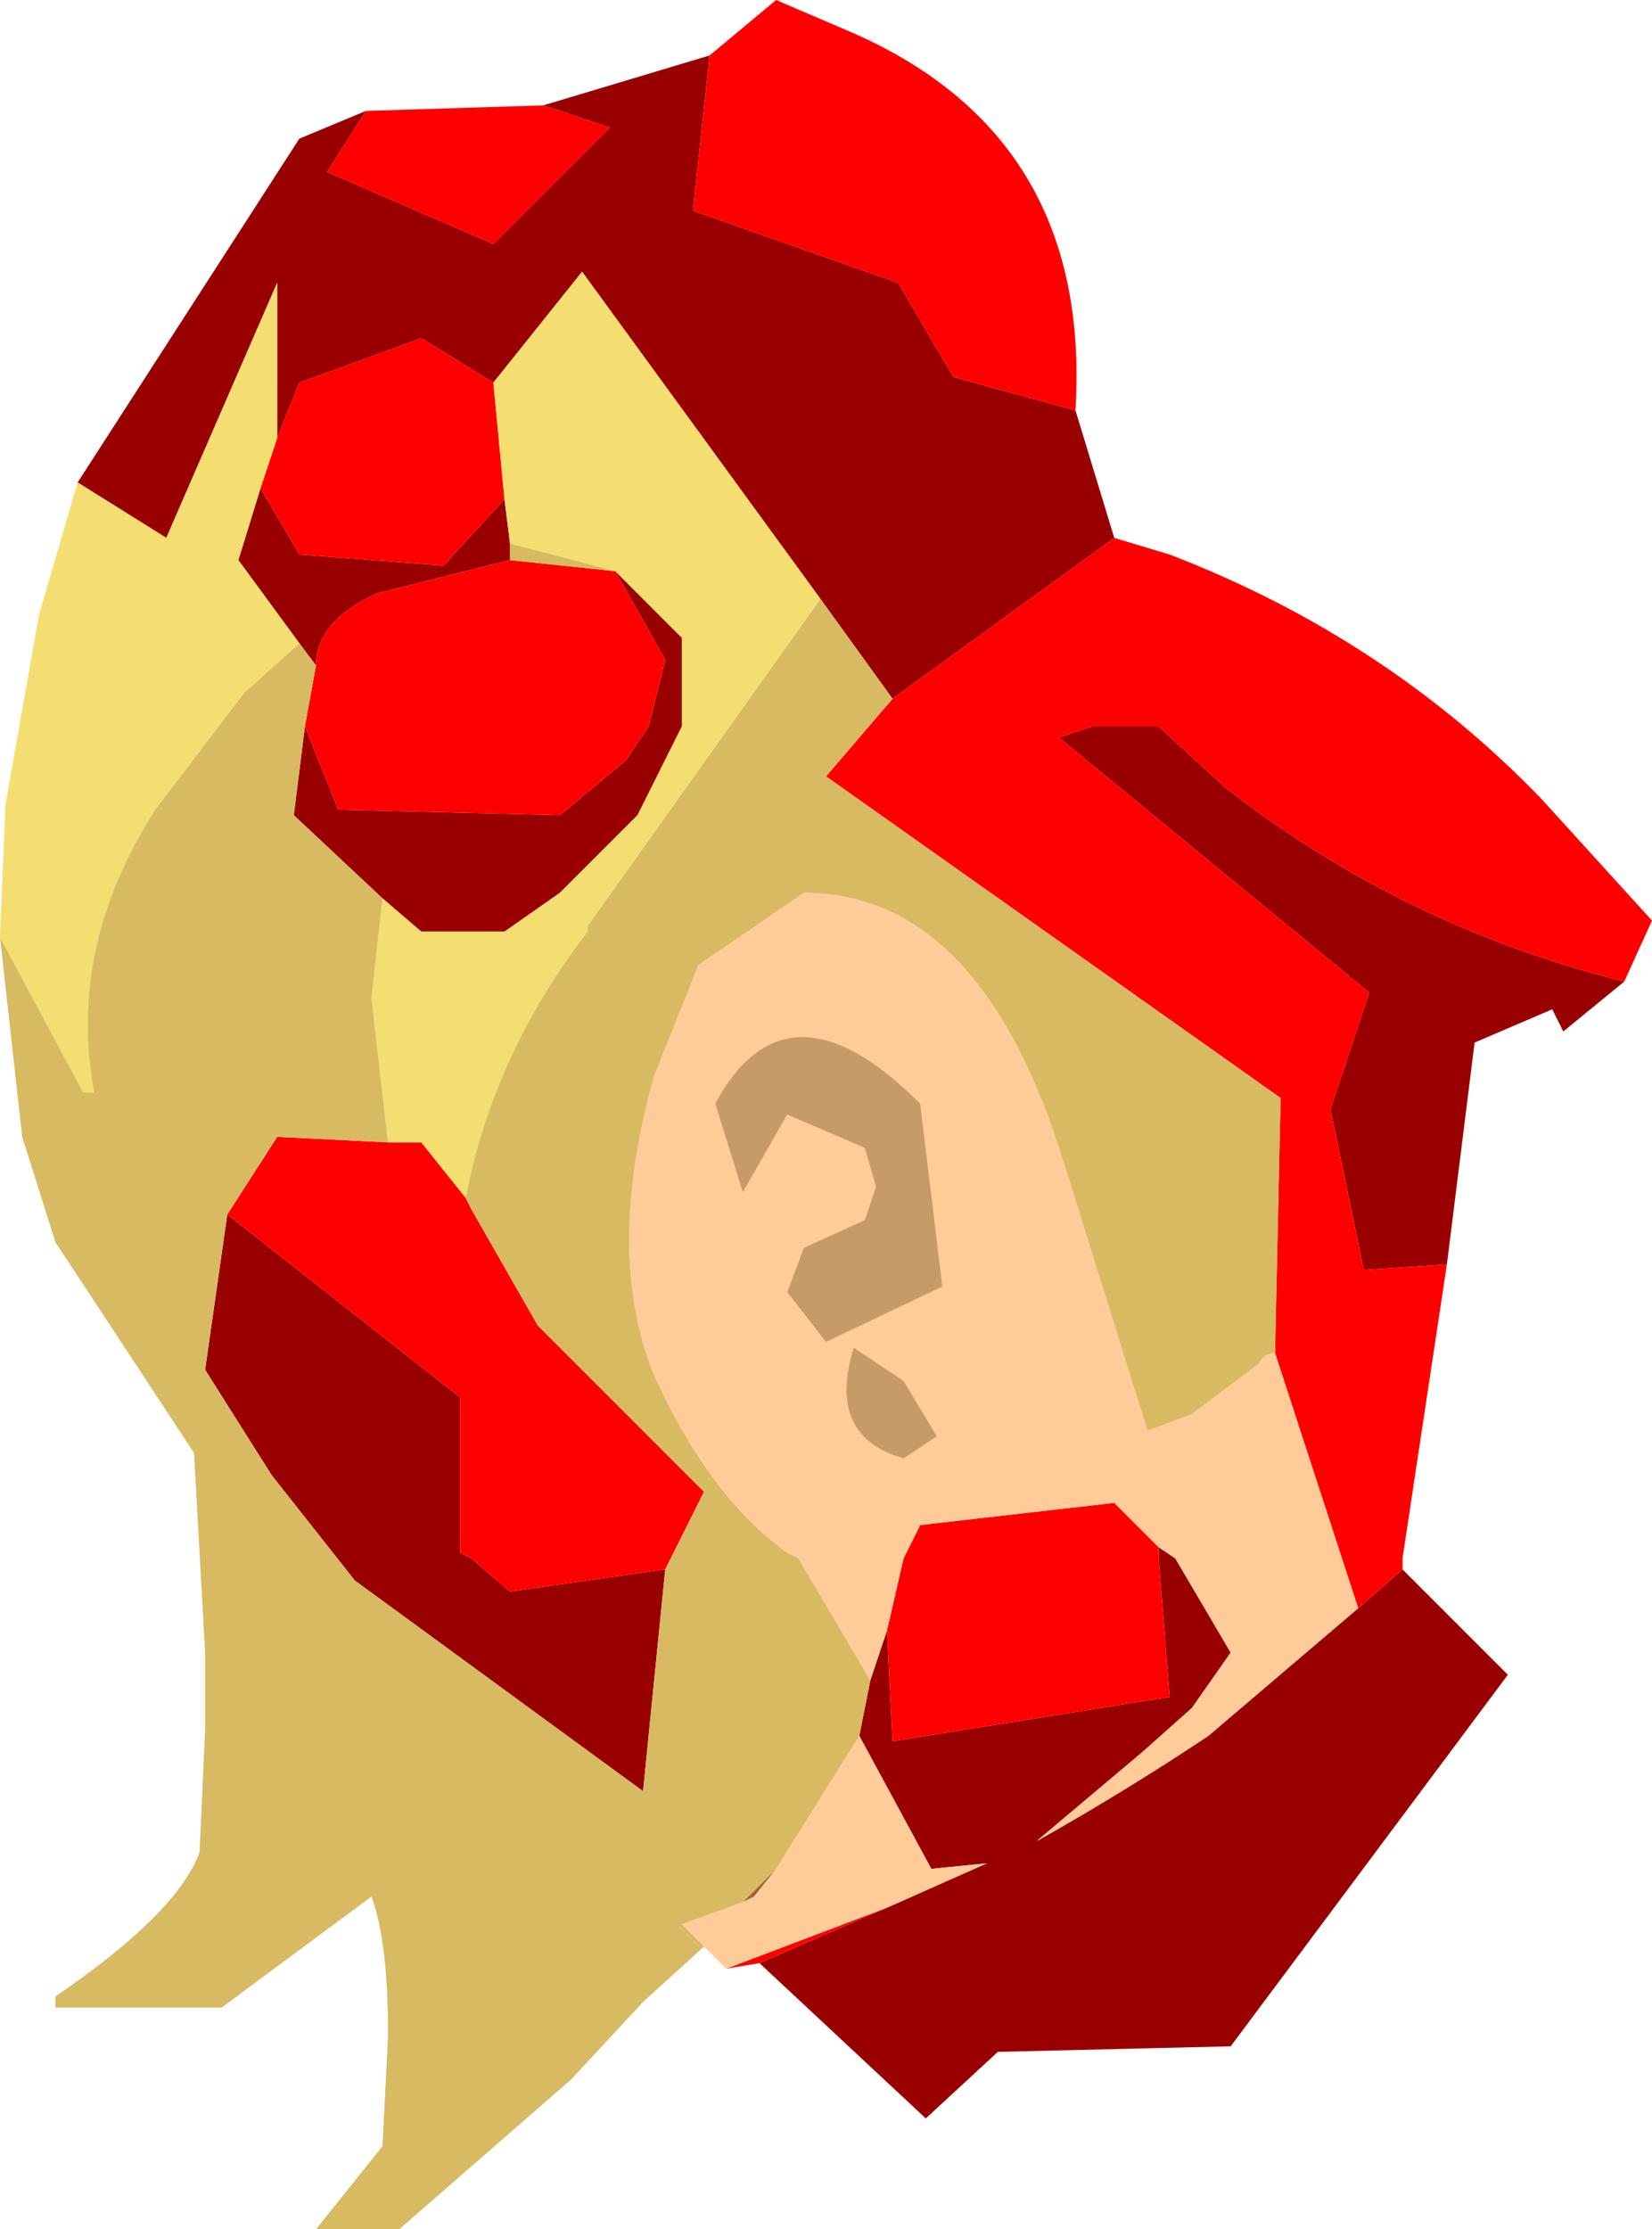 <?xml version="1.0" encoding="UTF-8" standalone="no"?>
<svg xmlns:ffdec="https://www.free-decompiler.com/flash" xmlns:xlink="http://www.w3.org/1999/xlink" ffdec:objectType="frame" height="20.1px" width="14.9px" xmlns="http://www.w3.org/2000/svg">
  <g transform="matrix(1.0, 0.0, 0.0, 1.0, 7.1, 9.25)">
    <use ffdec:characterId="1313" height="20.1" transform="matrix(1.0, 0.0, 0.0, 1.0, -7.1, -9.25)" width="14.9" xlink:href="#shape0"/>
  </g>
  <defs>
    <g id="shape0" transform="matrix(1.0, 0.0, 0.0, 1.0, 7.1, 9.25)">
      <path d="M7.55 -0.4 L7.0 0.05 6.9 -0.15 6.2 0.15 5.95 2.15 5.2 2.2 4.9 0.75 5.25 -0.3 2.45 -2.6 2.75 -2.7 3.35 -2.7 3.95 -2.15 Q5.55 -0.9 7.55 -0.4 M5.55 4.9 L6.5 5.85 4.0 9.2 1.9 9.25 1.25 9.85 -0.25 8.45 0.9 7.95 1.8 7.55 1.3 7.6 0.65 6.4 0.75 5.9 0.9 5.45 0.95 6.45 3.45 6.05 3.35 4.8 3.35 4.7 3.5 4.8 4.0 5.65 3.65 6.15 3.2 6.55 2.25 7.35 Q3.05 6.9 3.8 6.4 L5.15 5.25 5.55 4.9 M-6.4 -4.9 L-4.4 -8.0 -3.8 -8.25 -4.15 -7.7 -2.65 -7.05 -1.6 -8.1 -2.2 -8.3 -0.7 -8.75 -0.85 -7.35 1.0 -6.7 1.5 -5.85 2.6 -5.55 2.95 -4.4 0.95 -2.95 0.3 -3.85 -1.85 -6.8 -2.65 -5.8 -3.3 -6.2 -4.4 -5.8 -4.6 -5.3 -4.6 -6.7 -5.6 -4.4 -6.4 -4.9 M-1.1 4.9 L-1.3 6.9 -3.9 5.0 -4.65 4.05 -5.25 3.1 -5.05 1.7 -2.95 3.35 -2.95 4.75 -2.85 4.8 -2.5 5.1 -1.1 4.9 M-3.65 -1.15 L-4.45 -1.9 -4.35 -2.7 -4.05 -1.95 -2.05 -1.9 -1.45 -2.4 -1.25 -2.7 -1.1 -3.3 -1.55 -4.1 -0.95 -3.5 -0.95 -2.7 -1.35 -1.9 -2.05 -1.2 -2.55 -0.85 -3.3 -0.85 -3.65 -1.15 M-4.25 -3.25 L-4.4 -3.45 -4.95 -4.2 -4.75 -4.85 -4.4 -4.25 -3.1 -4.15 -2.55 -4.75 -2.5 -4.35 -2.5 -4.2 -3.7 -3.9 Q-4.25 -3.65 -4.25 -3.25" fill="#990000" fill-rule="evenodd" stroke="none"/>
      <path d="M2.95 -4.4 L3.45 -4.25 Q5.4 -3.5 6.8 -2.05 L7.8 -0.95 7.55 -0.4 Q5.55 -0.9 3.95 -2.15 L3.35 -2.7 2.75 -2.7 2.45 -2.6 5.25 -0.3 4.9 0.75 5.2 2.2 5.95 2.15 5.55 4.8 5.55 4.9 5.15 5.25 4.4 2.95 4.45 0.65 0.35 -2.25 0.95 -2.95 2.95 -4.4 M-0.25 8.45 L-0.55 8.5 0.9 7.95 -0.25 8.45 M-3.8 -8.25 L-2.2 -8.3 -1.6 -8.1 -2.65 -7.05 -4.15 -7.7 -3.8 -8.25 M-0.7 -8.75 L-0.1 -9.25 0.6 -8.95 Q2.75 -8.0 2.6 -5.55 L1.5 -5.85 1.0 -6.7 -0.85 -7.35 -0.7 -8.75 M-2.9 1.55 L-2.85 1.65 -2.25 2.7 -0.75 4.2 -1.1 4.9 -2.5 5.1 -2.85 4.8 -2.95 4.75 -2.95 3.35 -5.05 1.7 -4.6 1.0 -3.6 1.05 -3.3 1.05 -2.9 1.55 M-4.35 -2.7 L-4.25 -3.25 Q-4.25 -3.65 -3.7 -3.9 L-2.5 -4.2 -1.55 -4.1 -1.1 -3.3 -1.25 -2.7 -1.45 -2.4 -2.05 -1.9 -4.05 -1.95 -4.35 -2.7 M0.9 5.45 L1.05 4.8 1.2 4.5 2.95 4.3 3.35 4.7 3.35 4.8 3.45 6.05 0.95 6.45 0.9 5.45 M-2.55 -4.75 L-3.1 -4.15 -4.4 -4.25 -4.75 -4.85 -4.6 -5.3 -4.4 -5.8 -3.3 -6.2 -2.65 -5.8 -2.55 -4.75" fill="#ff0000" fill-rule="evenodd" stroke="none"/>
      <path d="M-0.55 8.5 L-0.75 8.3 -0.95 8.1 -0.4 7.9 -0.3 7.85 -0.1 7.6 0.65 6.4 1.3 7.6 1.8 7.55 0.9 7.95 -0.55 8.5 M4.4 2.95 L5.15 5.25 3.8 6.4 Q3.05 6.9 2.25 7.35 L3.2 6.55 3.65 6.15 4.0 5.65 3.5 4.8 3.35 4.7 2.95 4.3 1.2 4.5 1.05 4.8 0.9 5.45 0.75 5.9 0.1 4.8 0.0 4.75 Q-0.7 4.25 -1.2 3.15 -1.65 2.05 -1.2 0.45 L-0.8 -0.55 0.15 -1.2 Q1.75 -1.2 2.5 1.25 L3.25 3.65 3.65 3.5 4.25 3.05 Q4.3 2.95 4.4 2.95 M0.7 1.1 L0.8 1.45 0.7 1.75 0.15 2.0 0.0 2.4 0.35 2.85 1.4 2.35 1.2 0.7 Q0.0 -0.5 -0.65 0.7 L-0.4 1.5 0.0 0.8 0.7 1.1 M1.35 3.7 L1.05 3.2 0.6 2.9 Q0.35 3.7 1.05 3.9 L1.35 3.7" fill="#ffcc99" fill-rule="evenodd" stroke="none"/>
      <path d="M1.35 3.7 L1.05 3.9 Q0.35 3.7 0.6 2.9 L1.05 3.2 1.35 3.7 M0.7 1.1 L0.0 0.8 -0.4 1.5 -0.65 0.7 Q0.0 -0.5 1.2 0.7 L1.4 2.35 0.35 2.85 0.0 2.4 0.15 2.0 0.7 1.75 0.8 1.45 0.7 1.1" fill="#c79b68" fill-rule="evenodd" stroke="none"/>
      <path d="M-0.1 7.6 L-0.3 7.85 -0.4 7.9 -0.1 7.6" fill="#996633" fill-rule="evenodd" stroke="none"/>
      <path d="M-7.1 -0.8 L-7.05 -2.0 -6.75 -3.7 -6.4 -4.9 -5.6 -4.4 -4.6 -6.7 -4.6 -5.3 -4.75 -4.85 -4.95 -4.2 -4.4 -3.45 -4.9 -3.0 -5.7 -1.95 Q-6.5 -0.7 -6.25 0.6 L-6.35 0.6 -7.1 -0.8 M0.3 -3.85 L-1.8 -0.9 -1.8 -0.85 Q-2.65 0.25 -2.9 1.55 L-3.3 1.05 -3.6 1.05 -3.75 -0.25 -3.65 -1.15 -3.3 -0.85 -2.55 -0.85 -2.05 -1.2 -1.35 -1.9 -0.95 -2.7 -0.95 -3.5 -1.55 -4.1 -2.5 -4.35 -2.55 -4.75 -2.65 -5.8 -1.85 -6.8 0.3 -3.85" fill="#f5de71" fill-rule="evenodd" stroke="none"/>
      <path d="M-0.75 8.3 L-1.3 8.8 -1.95 9.5 -3.5 10.85 -4.25 10.85 -3.65 10.1 -3.6 9.1 Q-3.6 8.25 -3.75 7.85 L-5.1 8.85 -6.6 8.85 -6.6 8.75 Q-5.5 8.0 -5.3 7.45 L-5.25 6.35 -5.25 5.65 -5.35 3.85 -6.6 1.95 -6.9 1.0 -7.1 -0.8 -6.35 0.6 -6.25 0.6 Q-6.5 -0.7 -5.7 -1.95 L-4.9 -3.0 -4.4 -3.45 -4.25 -3.25 -4.35 -2.7 -4.45 -1.9 -3.65 -1.15 -3.75 -0.25 -3.6 1.05 -4.6 1.0 -5.05 1.7 -5.25 3.1 -4.65 4.05 -3.9 5.0 -1.3 6.9 -1.1 4.9 -0.75 4.2 -2.25 2.7 -2.85 1.65 -2.9 1.55 Q-2.65 0.25 -1.8 -0.85 L-1.8 -0.9 0.3 -3.85 0.95 -2.95 0.35 -2.25 4.45 0.65 4.4 2.95 Q4.3 2.95 4.25 3.05 L3.65 3.5 3.25 3.65 2.5 1.25 Q1.75 -1.2 0.15 -1.2 L-0.8 -0.55 -1.2 0.45 Q-1.65 2.05 -1.2 3.15 -0.7 4.25 0.0 4.75 L0.1 4.8 0.75 5.9 0.65 6.4 -0.1 7.6 -0.4 7.9 -0.95 8.1 -0.75 8.3 M-2.5 -4.2 L-2.5 -4.35 -1.55 -4.1 -2.5 -4.2" fill="#d7ba62" fill-rule="evenodd" stroke="none"/>
    </g>
  </defs>
</svg>
